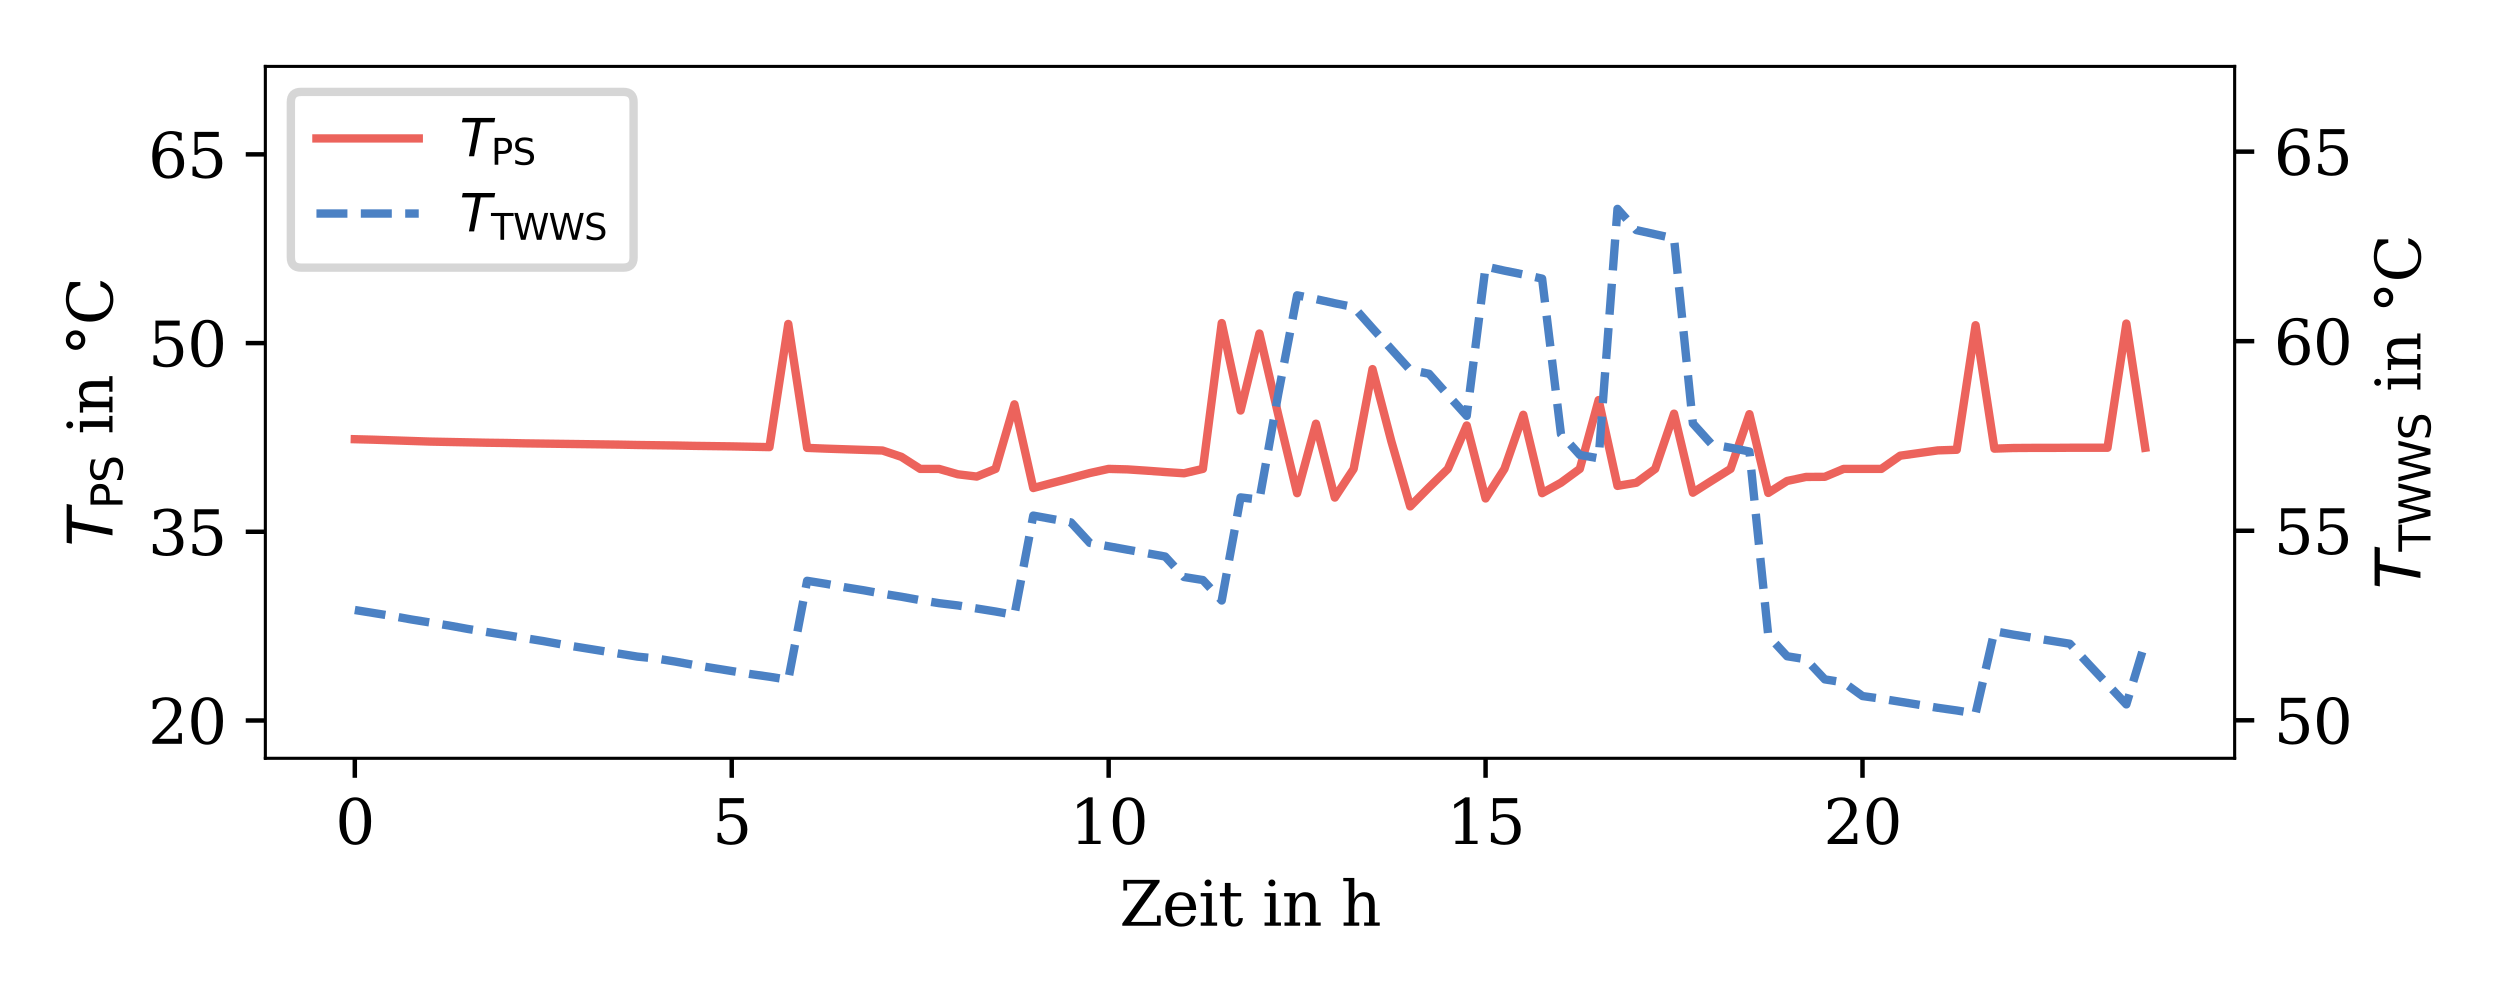 <?xml version="1.0" encoding="utf-8" standalone="no"?>
<!DOCTYPE svg PUBLIC "-//W3C//DTD SVG 1.1//EN"
  "http://www.w3.org/Graphics/SVG/1.1/DTD/svg11.dtd">
<svg xmlns:xlink="http://www.w3.org/1999/xlink" width="447.84pt" height="180pt" viewBox="0 0 447.84 180" xmlns="http://www.w3.org/2000/svg" version="1.1">
 <defs>
  <style type="text/css">*{stroke-linejoin: round; stroke-linecap: butt}</style>
 </defs>
 <g id="figure_1">
  <g id="patch_1">
   <path d="M 0 180 
L 447.84 180 
L 447.84 0 
L 0 0 
z
" style="fill: #ffffff"/>
  </g>
  <g id="axes_1">
   <g id="patch_2">
    <path d="M 47.523 135.828 
L 400.317 135.828 
L 400.317 11.88 
L 47.523 11.88 
z
" style="fill: #ffffff"/>
   </g>
   <g id="matplotlib.axis_1">
    <g id="xtick_1">
     <g id="line2d_1">
      <defs>
       <path id="m2f024782ce" d="M 0 0 
L 0 3.5 
" style="stroke: #000000; stroke-width: 0.8"/>
      </defs>
      <g>
       <use xlink:href="#m2f024782ce" x="63.559" y="135.828" style="stroke: #000000; stroke-width: 0.8"/>
      </g>
     </g>
     <g id="text_1">
      <!-- 0 -->
      <g transform="translate(60.06 151.186)scale(0.11 -0.11)">
       <defs>
        <path id="DejaVuSerif-30" d="M 2034 219 
Q 2513 219 2750 744 
Q 2988 1269 2988 2328 
Q 2988 3391 2750 3916 
Q 2513 4441 2034 4441 
Q 1556 4441 1318 3916 
Q 1081 3391 1081 2328 
Q 1081 1269 1318 744 
Q 1556 219 2034 219 
z
M 2034 -91 
Q 1275 -91 848 546 
Q 422 1184 422 2328 
Q 422 3475 848 4112 
Q 1275 4750 2034 4750 
Q 2797 4750 3222 4112 
Q 3647 3475 3647 2328 
Q 3647 1184 3222 546 
Q 2797 -91 2034 -91 
z
" transform="scale(0.016)"/>
       </defs>
       <use xlink:href="#DejaVuSerif-30"/>
      </g>
     </g>
    </g>
    <g id="xtick_2">
     <g id="line2d_2">
      <g>
       <use xlink:href="#m2f024782ce" x="131.08" y="135.828" style="stroke: #000000; stroke-width: 0.8"/>
      </g>
     </g>
     <g id="text_2">
      <!-- 5 -->
      <g transform="translate(127.58 151.186)scale(0.11 -0.11)">
       <defs>
        <path id="DejaVuSerif-35" d="M 3219 4666 
L 3219 4153 
L 1081 4153 
L 1081 2816 
Q 1244 2928 1461 2984 
Q 1678 3041 1947 3041 
Q 2703 3041 3140 2622 
Q 3578 2203 3578 1478 
Q 3578 738 3136 323 
Q 2694 -91 1894 -91 
Q 1572 -91 1234 -12 
Q 897 66 544 225 
L 544 1131 
L 897 1131 
Q 925 688 1179 453 
Q 1434 219 1894 219 
Q 2388 219 2653 544 
Q 2919 869 2919 1478 
Q 2919 2084 2655 2407 
Q 2391 2731 1894 2731 
Q 1613 2731 1398 2631 
Q 1184 2531 1019 2322 
L 750 2322 
L 750 4666 
L 3219 4666 
z
" transform="scale(0.016)"/>
       </defs>
       <use xlink:href="#DejaVuSerif-35"/>
      </g>
     </g>
    </g>
    <g id="xtick_3">
     <g id="line2d_3">
      <g>
       <use xlink:href="#m2f024782ce" x="198.6" y="135.828" style="stroke: #000000; stroke-width: 0.8"/>
      </g>
     </g>
     <g id="text_3">
      <!-- 10 -->
      <g transform="translate(191.601 151.186)scale(0.11 -0.11)">
       <defs>
        <path id="DejaVuSerif-31" d="M 909 0 
L 909 331 
L 1722 331 
L 1722 4213 
L 781 3603 
L 781 4013 
L 1919 4750 
L 2350 4750 
L 2350 331 
L 3163 331 
L 3163 0 
L 909 0 
z
" transform="scale(0.016)"/>
       </defs>
       <use xlink:href="#DejaVuSerif-31"/>
       <use xlink:href="#DejaVuSerif-30" x="63.623"/>
      </g>
     </g>
    </g>
    <g id="xtick_4">
     <g id="line2d_4">
      <g>
       <use xlink:href="#m2f024782ce" x="266.12" y="135.828" style="stroke: #000000; stroke-width: 0.8"/>
      </g>
     </g>
     <g id="text_4">
      <!-- 15 -->
      <g transform="translate(259.121 151.186)scale(0.11 -0.11)">
       <use xlink:href="#DejaVuSerif-31"/>
       <use xlink:href="#DejaVuSerif-35" x="63.623"/>
      </g>
     </g>
    </g>
    <g id="xtick_5">
     <g id="line2d_5">
      <g>
       <use xlink:href="#m2f024782ce" x="333.64" y="135.828" style="stroke: #000000; stroke-width: 0.8"/>
      </g>
     </g>
     <g id="text_5">
      <!-- 20 -->
      <g transform="translate(326.642 151.186)scale(0.11 -0.11)">
       <defs>
        <path id="DejaVuSerif-32" d="M 819 3553 
L 469 3553 
L 469 4384 
Q 803 4563 1142 4656 
Q 1481 4750 1806 4750 
Q 2534 4750 2956 4397 
Q 3378 4044 3378 3438 
Q 3378 2753 2422 1800 
Q 2347 1728 2309 1691 
L 1131 513 
L 3078 513 
L 3078 1088 
L 3444 1088 
L 3444 0 
L 434 0 
L 434 341 
L 1850 1753 
Q 2319 2222 2519 2614 
Q 2719 3006 2719 3438 
Q 2719 3909 2473 4175 
Q 2228 4441 1797 4441 
Q 1350 4441 1106 4219 
Q 863 3997 819 3553 
z
" transform="scale(0.016)"/>
       </defs>
       <use xlink:href="#DejaVuSerif-32"/>
       <use xlink:href="#DejaVuSerif-30" x="63.623"/>
      </g>
     </g>
    </g>
    <g id="text_6">
     <!-- Zeit in h -->
     <g transform="translate(200.534 165.832)scale(0.11 -0.11)">
      <defs>
       <path id="DejaVuSerif-5a" d="M 288 0 
L 288 225 
L 3194 4281 
L 781 4281 
L 781 3584 
L 397 3584 
L 397 4666 
L 4084 4666 
L 4084 4441 
L 1178 384 
L 3816 384 
L 3816 1038 
L 4197 1038 
L 4197 0 
L 288 0 
z
" transform="scale(0.016)"/>
       <path id="DejaVuSerif-65" d="M 3469 1600 
L 991 1600 
L 991 1575 
Q 991 903 1244 561 
Q 1497 219 1991 219 
Q 2369 219 2611 417 
Q 2853 616 2950 1006 
L 3413 1006 
Q 3275 459 2904 184 
Q 2534 -91 1931 -91 
Q 1203 -91 761 389 
Q 319 869 319 1663 
Q 319 2450 753 2931 
Q 1188 3413 1894 3413 
Q 2647 3413 3050 2948 
Q 3453 2484 3469 1600 
z
M 2791 1931 
Q 2772 2513 2545 2808 
Q 2319 3103 1894 3103 
Q 1497 3103 1269 2806 
Q 1041 2509 991 1931 
L 2791 1931 
z
" transform="scale(0.016)"/>
       <path id="DejaVuSerif-69" d="M 622 4353 
Q 622 4497 726 4603 
Q 831 4709 978 4709 
Q 1122 4709 1226 4603 
Q 1331 4497 1331 4353 
Q 1331 4206 1228 4103 
Q 1125 4000 978 4000 
Q 831 4000 726 4103 
Q 622 4206 622 4353 
z
M 1356 331 
L 1900 331 
L 1900 0 
L 231 0 
L 231 331 
L 781 331 
L 781 2988 
L 231 2988 
L 231 3322 
L 1356 3322 
L 1356 331 
z
" transform="scale(0.016)"/>
       <path id="DejaVuSerif-74" d="M 691 2988 
L 184 2988 
L 184 3322 
L 691 3322 
L 691 4353 
L 1269 4353 
L 1269 3322 
L 2350 3322 
L 2350 2988 
L 1269 2988 
L 1269 878 
Q 1269 456 1350 337 
Q 1431 219 1650 219 
Q 1875 219 1978 351 
Q 2081 484 2088 781 
L 2522 781 
Q 2497 328 2275 118 
Q 2053 -91 1600 -91 
Q 1103 -91 897 129 
Q 691 350 691 878 
L 691 2988 
z
" transform="scale(0.016)"/>
       <path id="DejaVuSerif-20" transform="scale(0.016)"/>
       <path id="DejaVuSerif-6e" d="M 263 0 
L 263 331 
L 781 331 
L 781 2988 
L 231 2988 
L 231 3322 
L 1356 3322 
L 1356 2731 
Q 1516 3069 1770 3241 
Q 2025 3413 2363 3413 
Q 2913 3413 3172 3097 
Q 3431 2781 3431 2113 
L 3431 331 
L 3944 331 
L 3944 0 
L 2356 0 
L 2356 331 
L 2853 331 
L 2853 1931 
Q 2853 2541 2703 2767 
Q 2553 2994 2175 2994 
Q 1775 2994 1565 2701 
Q 1356 2409 1356 1850 
L 1356 331 
L 1856 331 
L 1856 0 
L 263 0 
z
" transform="scale(0.016)"/>
       <path id="DejaVuSerif-68" d="M 263 0 
L 263 331 
L 781 331 
L 781 4531 
L 231 4531 
L 231 4863 
L 1356 4863 
L 1356 2731 
Q 1516 3069 1770 3241 
Q 2025 3413 2363 3413 
Q 2913 3413 3172 3097 
Q 3431 2781 3431 2113 
L 3431 331 
L 3944 331 
L 3944 0 
L 2356 0 
L 2356 331 
L 2853 331 
L 2853 1931 
Q 2853 2541 2704 2764 
Q 2556 2988 2175 2988 
Q 1775 2988 1565 2697 
Q 1356 2406 1356 1850 
L 1356 331 
L 1856 331 
L 1856 0 
L 263 0 
z
" transform="scale(0.016)"/>
      </defs>
      <use xlink:href="#DejaVuSerif-5a"/>
      <use xlink:href="#DejaVuSerif-65" x="69.482"/>
      <use xlink:href="#DejaVuSerif-69" x="128.662"/>
      <use xlink:href="#DejaVuSerif-74" x="160.645"/>
      <use xlink:href="#DejaVuSerif-20" x="200.83"/>
      <use xlink:href="#DejaVuSerif-69" x="232.617"/>
      <use xlink:href="#DejaVuSerif-6e" x="264.6"/>
      <use xlink:href="#DejaVuSerif-20" x="329.004"/>
      <use xlink:href="#DejaVuSerif-68" x="360.791"/>
     </g>
    </g>
   </g>
   <g id="matplotlib.axis_2">
    <g id="ytick_1">
     <g id="line2d_6">
      <defs>
       <path id="m36770aea4e" d="M 0 0 
L -3.5 0 
" style="stroke: #000000; stroke-width: 0.8"/>
      </defs>
      <g>
       <use xlink:href="#m36770aea4e" x="47.523" y="129.067" style="stroke: #000000; stroke-width: 0.8"/>
      </g>
     </g>
     <g id="text_7">
      <!-- 20 -->
      <g transform="translate(26.526 133.246)scale(0.11 -0.11)">
       <use xlink:href="#DejaVuSerif-32"/>
       <use xlink:href="#DejaVuSerif-30" x="63.623"/>
      </g>
     </g>
    </g>
    <g id="ytick_2">
     <g id="line2d_7">
      <g>
       <use xlink:href="#m36770aea4e" x="47.523" y="95.263" style="stroke: #000000; stroke-width: 0.8"/>
      </g>
     </g>
     <g id="text_8">
      <!-- 35 -->
      <g transform="translate(26.526 99.442)scale(0.11 -0.11)">
       <defs>
        <path id="DejaVuSerif-33" d="M 622 4469 
Q 988 4606 1323 4678 
Q 1659 4750 1953 4750 
Q 2638 4750 3022 4454 
Q 3406 4159 3406 3634 
Q 3406 3213 3140 2930 
Q 2875 2647 2388 2547 
Q 2963 2466 3280 2130 
Q 3597 1794 3597 1259 
Q 3597 606 3158 257 
Q 2719 -91 1894 -91 
Q 1528 -91 1179 -12 
Q 831 66 488 225 
L 488 1131 
L 838 1131 
Q 869 681 1141 450 
Q 1413 219 1906 219 
Q 2384 219 2661 495 
Q 2938 772 2938 1253 
Q 2938 1803 2653 2086 
Q 2369 2369 1819 2369 
L 1522 2369 
L 1522 2688 
L 1678 2688 
Q 2225 2688 2498 2914 
Q 2772 3141 2772 3597 
Q 2772 4006 2547 4223 
Q 2322 4441 1900 4441 
Q 1478 4441 1245 4241 
Q 1013 4041 972 3647 
L 622 3647 
L 622 4469 
z
" transform="scale(0.016)"/>
       </defs>
       <use xlink:href="#DejaVuSerif-33"/>
       <use xlink:href="#DejaVuSerif-35" x="63.623"/>
      </g>
     </g>
    </g>
    <g id="ytick_3">
     <g id="line2d_8">
      <g>
       <use xlink:href="#m36770aea4e" x="47.523" y="61.459" style="stroke: #000000; stroke-width: 0.8"/>
      </g>
     </g>
     <g id="text_9">
      <!-- 50 -->
      <g transform="translate(26.526 65.638)scale(0.11 -0.11)">
       <use xlink:href="#DejaVuSerif-35"/>
       <use xlink:href="#DejaVuSerif-30" x="63.623"/>
      </g>
     </g>
    </g>
    <g id="ytick_4">
     <g id="line2d_9">
      <g>
       <use xlink:href="#m36770aea4e" x="47.523" y="27.655" style="stroke: #000000; stroke-width: 0.8"/>
      </g>
     </g>
     <g id="text_10">
      <!-- 65 -->
      <g transform="translate(26.526 31.834)scale(0.11 -0.11)">
       <defs>
        <path id="DejaVuSerif-36" d="M 2094 219 
Q 2534 219 2771 542 
Q 3009 866 3009 1472 
Q 3009 2078 2771 2401 
Q 2534 2725 2094 2725 
Q 1647 2725 1412 2412 
Q 1178 2100 1178 1509 
Q 1178 888 1415 553 
Q 1653 219 2094 219 
z
M 1075 2569 
Q 1288 2803 1556 2918 
Q 1825 3034 2163 3034 
Q 2859 3034 3264 2615 
Q 3669 2197 3669 1472 
Q 3669 763 3233 336 
Q 2797 -91 2069 -91 
Q 1278 -91 853 498 
Q 428 1088 428 2181 
Q 428 3406 931 4078 
Q 1434 4750 2350 4750 
Q 2597 4750 2869 4703 
Q 3141 4656 3425 4563 
L 3425 3794 
L 3072 3794 
Q 3034 4109 2831 4275 
Q 2628 4441 2284 4441 
Q 1678 4441 1381 3981 
Q 1084 3522 1075 2569 
z
" transform="scale(0.016)"/>
       </defs>
       <use xlink:href="#DejaVuSerif-36"/>
       <use xlink:href="#DejaVuSerif-35" x="63.623"/>
      </g>
     </g>
    </g>
    <g id="text_11">
     <!-- $T_{\mathrm{PS}}$ in °C -->
     <g transform="translate(20.238 97.889)rotate(-90)scale(0.11 -0.11)">
      <defs>
       <path id="DejaVuSans-Oblique-54" d="M 378 4666 
L 4325 4666 
L 4225 4134 
L 2559 4134 
L 1759 0 
L 1125 0 
L 1925 4134 
L 275 4134 
L 378 4666 
z
" transform="scale(0.016)"/>
       <path id="DejaVuSans-50" d="M 1259 4147 
L 1259 2394 
L 2053 2394 
Q 2494 2394 2734 2622 
Q 2975 2850 2975 3272 
Q 2975 3691 2734 3919 
Q 2494 4147 2053 4147 
L 1259 4147 
z
M 628 4666 
L 2053 4666 
Q 2838 4666 3239 4311 
Q 3641 3956 3641 3272 
Q 3641 2581 3239 2228 
Q 2838 1875 2053 1875 
L 1259 1875 
L 1259 0 
L 628 0 
L 628 4666 
z
" transform="scale(0.016)"/>
       <path id="DejaVuSans-53" d="M 3425 4513 
L 3425 3897 
Q 3066 4069 2747 4153 
Q 2428 4238 2131 4238 
Q 1616 4238 1336 4038 
Q 1056 3838 1056 3469 
Q 1056 3159 1242 3001 
Q 1428 2844 1947 2747 
L 2328 2669 
Q 3034 2534 3370 2195 
Q 3706 1856 3706 1288 
Q 3706 609 3251 259 
Q 2797 -91 1919 -91 
Q 1588 -91 1214 -16 
Q 841 59 441 206 
L 441 856 
Q 825 641 1194 531 
Q 1563 422 1919 422 
Q 2459 422 2753 634 
Q 3047 847 3047 1241 
Q 3047 1584 2836 1778 
Q 2625 1972 2144 2069 
L 1759 2144 
Q 1053 2284 737 2584 
Q 422 2884 422 3419 
Q 422 4038 858 4394 
Q 1294 4750 2059 4750 
Q 2388 4750 2728 4690 
Q 3069 4631 3425 4513 
z
" transform="scale(0.016)"/>
       <path id="DejaVuSerif-b0" d="M 1600 4319 
Q 1363 4319 1200 4155 
Q 1038 3991 1038 3750 
Q 1038 3513 1198 3353 
Q 1359 3194 1600 3194 
Q 1838 3194 2000 3355 
Q 2163 3516 2163 3750 
Q 2163 3984 1997 4151 
Q 1831 4319 1600 4319 
z
M 1600 4750 
Q 1800 4750 1984 4673 
Q 2169 4597 2303 4453 
Q 2447 4313 2519 4134 
Q 2591 3956 2591 3750 
Q 2591 3338 2302 3052 
Q 2013 2766 1594 2766 
Q 1172 2766 890 3047 
Q 609 3328 609 3750 
Q 609 4169 896 4459 
Q 1184 4750 1600 4750 
z
" transform="scale(0.016)"/>
       <path id="DejaVuSerif-43" d="M 4513 1234 
Q 4306 581 3820 245 
Q 3334 -91 2591 -91 
Q 2134 -91 1743 65 
Q 1353 222 1050 525 
Q 700 875 529 1320 
Q 359 1766 359 2328 
Q 359 3416 987 4083 
Q 1616 4750 2644 4750 
Q 3025 4750 3456 4650 
Q 3888 4550 4384 4347 
L 4384 3272 
L 4031 3272 
Q 3916 3859 3567 4137 
Q 3219 4416 2591 4416 
Q 1844 4416 1459 3886 
Q 1075 3356 1075 2328 
Q 1075 1303 1459 773 
Q 1844 244 2591 244 
Q 3113 244 3450 492 
Q 3788 741 3938 1234 
L 4513 1234 
z
" transform="scale(0.016)"/>
      </defs>
      <use xlink:href="#DejaVuSans-Oblique-54" transform="translate(0 0.781)"/>
      <use xlink:href="#DejaVuSans-50" transform="translate(61.084 -15.625)scale(0.7)"/>
      <use xlink:href="#DejaVuSans-53" transform="translate(103.296 -15.625)scale(0.7)"/>
      <use xlink:href="#DejaVuSerif-20" transform="translate(150.464 0.781)"/>
      <use xlink:href="#DejaVuSerif-69" transform="translate(182.251 0.781)"/>
      <use xlink:href="#DejaVuSerif-6e" transform="translate(214.233 0.781)"/>
      <use xlink:href="#DejaVuSerif-20" transform="translate(278.638 0.781)"/>
      <use xlink:href="#DejaVuSerif-b0" transform="translate(310.425 0.781)"/>
      <use xlink:href="#DejaVuSerif-43" transform="translate(360.425 0.781)"/>
     </g>
    </g>
   </g>
   <g id="line2d_10">
    <path d="M 63.559 78.677 
L 66.935 78.767 
L 70.312 78.88 
L 73.688 78.992 
L 77.064 79.105 
L 80.44 79.173 
L 83.816 79.24 
L 87.192 79.308 
L 90.568 79.353 
L 93.944 79.42 
L 97.32 79.466 
L 100.696 79.511 
L 104.072 79.556 
L 107.448 79.601 
L 110.824 79.646 
L 114.2 79.713 
L 117.576 79.758 
L 120.952 79.804 
L 124.328 79.871 
L 127.704 79.916 
L 131.08 79.961 
L 134.456 80.029 
L 137.832 80.097 
L 141.208 58.034 
L 144.584 80.232 
L 147.96 80.367 
L 151.336 80.48 
L 154.712 80.592 
L 158.088 80.705 
L 161.464 81.832 
L 164.84 83.995 
L 168.216 83.995 
L 171.592 84.964 
L 174.968 85.37 
L 178.344 83.995 
L 181.72 72.434 
L 185.096 87.421 
L 188.472 86.519 
L 191.848 85.64 
L 195.224 84.739 
L 198.6 83.995 
L 201.976 84.085 
L 205.352 84.311 
L 208.728 84.559 
L 212.104 84.784 
L 215.48 83.995 
L 218.856 57.876 
L 222.232 73.539 
L 225.608 59.747 
L 228.984 74.305 
L 232.36 88.345 
L 235.736 75.905 
L 239.112 89.133 
L 242.488 83.995 
L 245.864 66.124 
L 249.24 79.06 
L 252.616 90.711 
L 255.992 87.308 
L 259.368 83.995 
L 262.744 76.22 
L 266.12 89.291 
L 269.496 83.995 
L 272.872 74.305 
L 276.248 88.345 
L 279.624 86.474 
L 283 83.995 
L 286.376 71.668 
L 289.752 87.038 
L 293.128 86.474 
L 296.504 83.995 
L 299.88 74.102 
L 303.256 88.255 
L 306.632 86.114 
L 310.008 83.995 
L 313.384 74.192 
L 316.76 88.3 
L 320.136 86.159 
L 323.512 85.438 
L 326.888 85.415 
L 330.264 83.995 
L 333.64 83.995 
L 337.016 83.995 
L 340.392 81.629 
L 343.768 81.156 
L 347.144 80.682 
L 350.52 80.57 
L 353.896 58.259 
L 357.272 80.367 
L 360.648 80.254 
L 364.024 80.232 
L 367.4 80.232 
L 370.776 80.209 
L 374.152 80.209 
L 377.528 80.209 
L 380.905 57.966 
L 384.281 80.209 
" clip-path="url(#ped6fb5a601)" style="fill: none; stroke: #ec635c; stroke-width: 1.5; stroke-linecap: square"/>
   </g>
   <g id="patch_3">
    <path d="M 47.523 135.828 
L 47.523 11.88 
" style="fill: none; stroke: #000000; stroke-width: 0.5; stroke-linejoin: miter; stroke-linecap: square"/>
   </g>
   <g id="patch_4">
    <path d="M 400.317 135.828 
L 400.317 11.88 
" style="fill: none; stroke: #000000; stroke-width: 0.5; stroke-linejoin: miter; stroke-linecap: square"/>
   </g>
   <g id="patch_5">
    <path d="M 47.523 135.828 
L 400.317 135.828 
" style="fill: none; stroke: #000000; stroke-width: 0.5; stroke-linejoin: miter; stroke-linecap: square"/>
   </g>
   <g id="patch_6">
    <path d="M 47.523 11.88 
L 400.317 11.88 
" style="fill: none; stroke: #000000; stroke-width: 0.5; stroke-linejoin: miter; stroke-linecap: square"/>
   </g>
  </g>
  <g id="axes_2">
   <g id="matplotlib.axis_3">
    <g id="ytick_5">
     <g id="line2d_11">
      <defs>
       <path id="mfabedddbf8" d="M 0 0 
L 3.5 0 
" style="stroke: #000000; stroke-width: 0.8"/>
      </defs>
      <g>
       <use xlink:href="#mfabedddbf8" x="400.317" y="129.036" style="stroke: #000000; stroke-width: 0.8"/>
      </g>
     </g>
     <g id="text_12">
      <!-- 50 -->
      <g transform="translate(407.317 133.216)scale(0.11 -0.11)">
       <use xlink:href="#DejaVuSerif-35"/>
       <use xlink:href="#DejaVuSerif-30" x="63.623"/>
      </g>
     </g>
    </g>
    <g id="ytick_6">
     <g id="line2d_12">
      <g>
       <use xlink:href="#mfabedddbf8" x="400.317" y="95.078" style="stroke: #000000; stroke-width: 0.8"/>
      </g>
     </g>
     <g id="text_13">
      <!-- 55 -->
      <g transform="translate(407.317 99.257)scale(0.11 -0.11)">
       <use xlink:href="#DejaVuSerif-35"/>
       <use xlink:href="#DejaVuSerif-35" x="63.623"/>
      </g>
     </g>
    </g>
    <g id="ytick_7">
     <g id="line2d_13">
      <g>
       <use xlink:href="#mfabedddbf8" x="400.317" y="61.12" style="stroke: #000000; stroke-width: 0.8"/>
      </g>
     </g>
     <g id="text_14">
      <!-- 60 -->
      <g transform="translate(407.317 65.299)scale(0.11 -0.11)">
       <use xlink:href="#DejaVuSerif-36"/>
       <use xlink:href="#DejaVuSerif-30" x="63.623"/>
      </g>
     </g>
    </g>
    <g id="ytick_8">
     <g id="line2d_14">
      <g>
       <use xlink:href="#mfabedddbf8" x="400.317" y="27.161" style="stroke: #000000; stroke-width: 0.8"/>
      </g>
     </g>
     <g id="text_15">
      <!-- 65 -->
      <g transform="translate(407.317 31.34)scale(0.11 -0.11)">
       <use xlink:href="#DejaVuSerif-36"/>
       <use xlink:href="#DejaVuSerif-35" x="63.623"/>
      </g>
     </g>
    </g>
    <g id="text_16">
     <!-- $T_{\mathrm{TWWS}}$ in °C -->
     <g transform="translate(433.672 105.534)rotate(-90)scale(0.11 -0.11)">
      <defs>
       <path id="DejaVuSans-54" d="M -19 4666 
L 3928 4666 
L 3928 4134 
L 2272 4134 
L 2272 0 
L 1638 0 
L 1638 4134 
L -19 4134 
L -19 4666 
z
" transform="scale(0.016)"/>
       <path id="DejaVuSans-57" d="M 213 4666 
L 850 4666 
L 1831 722 
L 2809 4666 
L 3519 4666 
L 4500 722 
L 5478 4666 
L 6119 4666 
L 4947 0 
L 4153 0 
L 3169 4050 
L 2175 0 
L 1381 0 
L 213 4666 
z
" transform="scale(0.016)"/>
      </defs>
      <use xlink:href="#DejaVuSans-Oblique-54" transform="translate(0 0.781)"/>
      <use xlink:href="#DejaVuSans-54" transform="translate(61.084 -15.625)scale(0.7)"/>
      <use xlink:href="#DejaVuSans-57" transform="translate(103.843 -15.625)scale(0.7)"/>
      <use xlink:href="#DejaVuSans-57" transform="translate(173.057 -15.625)scale(0.7)"/>
      <use xlink:href="#DejaVuSans-53" transform="translate(242.271 -15.625)scale(0.7)"/>
      <use xlink:href="#DejaVuSerif-20" transform="translate(289.438 0.781)"/>
      <use xlink:href="#DejaVuSerif-69" transform="translate(321.226 0.781)"/>
      <use xlink:href="#DejaVuSerif-6e" transform="translate(353.208 0.781)"/>
      <use xlink:href="#DejaVuSerif-20" transform="translate(417.612 0.781)"/>
      <use xlink:href="#DejaVuSerif-b0" transform="translate(449.399 0.781)"/>
      <use xlink:href="#DejaVuSerif-43" transform="translate(499.399 0.781)"/>
     </g>
    </g>
   </g>
   <g id="line2d_15">
    <path d="M 63.559 109.273 
L 66.935 109.816 
L 70.312 110.359 
L 73.688 110.971 
L 77.064 111.514 
L 80.44 112.057 
L 83.816 112.669 
L 87.192 113.212 
L 90.568 113.755 
L 93.944 114.299 
L 97.32 114.842 
L 100.696 115.453 
L 104.072 115.996 
L 107.448 116.54 
L 110.824 117.083 
L 114.2 117.626 
L 117.576 117.966 
L 120.952 118.509 
L 124.328 119.121 
L 127.704 119.664 
L 131.08 120.207 
L 134.456 120.751 
L 137.832 121.226 
L 141.208 121.769 
L 144.584 104.043 
L 147.96 104.586 
L 151.336 105.198 
L 154.712 105.741 
L 158.088 106.352 
L 161.464 106.896 
L 164.84 107.507 
L 168.216 108.05 
L 171.592 108.458 
L 174.968 109.001 
L 178.344 109.544 
L 181.72 110.156 
L 185.096 92.361 
L 188.472 92.973 
L 191.848 93.584 
L 195.224 97.251 
L 198.6 97.863 
L 201.976 98.474 
L 205.352 99.085 
L 208.728 99.696 
L 212.104 103.364 
L 215.48 103.907 
L 218.856 107.575 
L 222.232 89.101 
L 225.608 89.509 
L 228.984 70.56 
L 232.36 52.902 
L 235.736 53.581 
L 239.112 54.328 
L 242.488 55.007 
L 245.864 58.81 
L 249.24 62.546 
L 252.616 66.281 
L 255.992 66.961 
L 259.368 70.764 
L 262.744 74.499 
L 266.12 47.74 
L 269.496 48.487 
L 272.872 49.166 
L 276.248 49.913 
L 279.624 77.759 
L 283 81.495 
L 286.376 82.106 
L 289.752 37.417 
L 293.128 41.22 
L 296.504 41.967 
L 299.88 42.714 
L 303.256 75.858 
L 306.632 79.593 
L 310.008 80.204 
L 313.384 80.883 
L 316.76 113.891 
L 320.136 117.559 
L 323.512 118.102 
L 326.888 121.701 
L 330.264 122.245 
L 333.64 124.69 
L 337.016 125.165 
L 340.392 125.709 
L 343.768 126.252 
L 347.144 126.795 
L 350.52 127.271 
L 353.896 127.814 
L 357.272 113.076 
L 360.648 113.687 
L 364.024 114.231 
L 367.4 114.774 
L 370.776 115.317 
L 374.152 118.985 
L 377.528 122.584 
L 380.905 126.184 
L 384.281 115.046 
" clip-path="url(#ped6fb5a601)" style="fill: none; stroke-dasharray: 5.55,2.4; stroke-dashoffset: 0; stroke: #4b81c4; stroke-width: 1.5"/>
   </g>
   <g id="patch_7">
    <path d="M 47.523 135.828 
L 47.523 11.88 
" style="fill: none; stroke: #000000; stroke-width: 0.5; stroke-linejoin: miter; stroke-linecap: square"/>
   </g>
   <g id="patch_8">
    <path d="M 400.317 135.828 
L 400.317 11.88 
" style="fill: none; stroke: #000000; stroke-width: 0.5; stroke-linejoin: miter; stroke-linecap: square"/>
   </g>
   <g id="patch_9">
    <path d="M 47.523 135.828 
L 400.317 135.828 
" style="fill: none; stroke: #000000; stroke-width: 0.5; stroke-linejoin: miter; stroke-linecap: square"/>
   </g>
   <g id="patch_10">
    <path d="M 47.523 11.88 
L 400.317 11.88 
" style="fill: none; stroke: #000000; stroke-width: 0.5; stroke-linejoin: miter; stroke-linecap: square"/>
   </g>
   <g id="legend_1">
    <g id="patch_11">
     <path d="M 53.938 47.942 
L 111.664 47.942 
Q 113.497 47.942 113.497 46.11 
L 113.497 18.294 
Q 113.497 16.462 111.664 16.462 
L 53.938 16.462 
Q 52.105 16.462 52.105 18.294 
L 52.105 46.11 
Q 52.105 47.942 53.938 47.942 
z
" style="fill: #ffffff; opacity: 0.8; stroke: #cccccc; stroke-width: 1.5; stroke-linejoin: miter"/>
    </g>
    <g id="line2d_16">
     <path d="M 56.686 24.798 
L 65.849 24.798 
L 75.012 24.798 
" style="fill: none; stroke: #ec635c; stroke-width: 1.5; stroke-linecap: square"/>
    </g>
    <g id="text_17">
     <!-- $T_{\mathrm{PS}}$ -->
     <g transform="translate(82.343 28.005)scale(0.092 -0.092)">
      <use xlink:href="#DejaVuSans-Oblique-54" transform="translate(0 0.094)"/>
      <use xlink:href="#DejaVuSans-50" transform="translate(61.084 -16.312)scale(0.7)"/>
      <use xlink:href="#DejaVuSans-53" transform="translate(103.296 -16.312)scale(0.7)"/>
     </g>
    </g>
    <g id="line2d_17">
     <path d="M 56.686 38.248 
L 65.849 38.248 
L 75.012 38.248 
" style="fill: none; stroke-dasharray: 5.55,2.4; stroke-dashoffset: 0; stroke: #4b81c4; stroke-width: 1.5"/>
    </g>
    <g id="text_18">
     <!-- $T_{\mathrm{TWWS}}$ -->
     <g transform="translate(82.343 41.455)scale(0.092 -0.092)">
      <use xlink:href="#DejaVuSans-Oblique-54" transform="translate(0 0.094)"/>
      <use xlink:href="#DejaVuSans-54" transform="translate(61.084 -16.312)scale(0.7)"/>
      <use xlink:href="#DejaVuSans-57" transform="translate(103.843 -16.312)scale(0.7)"/>
      <use xlink:href="#DejaVuSans-57" transform="translate(173.057 -16.312)scale(0.7)"/>
      <use xlink:href="#DejaVuSans-53" transform="translate(242.271 -16.312)scale(0.7)"/>
     </g>
    </g>
   </g>
  </g>
 </g>
 <defs>
  <clipPath id="ped6fb5a601">
   <rect x="47.523" y="11.88" width="352.793" height="123.948"/>
  </clipPath>
 </defs>
</svg>
